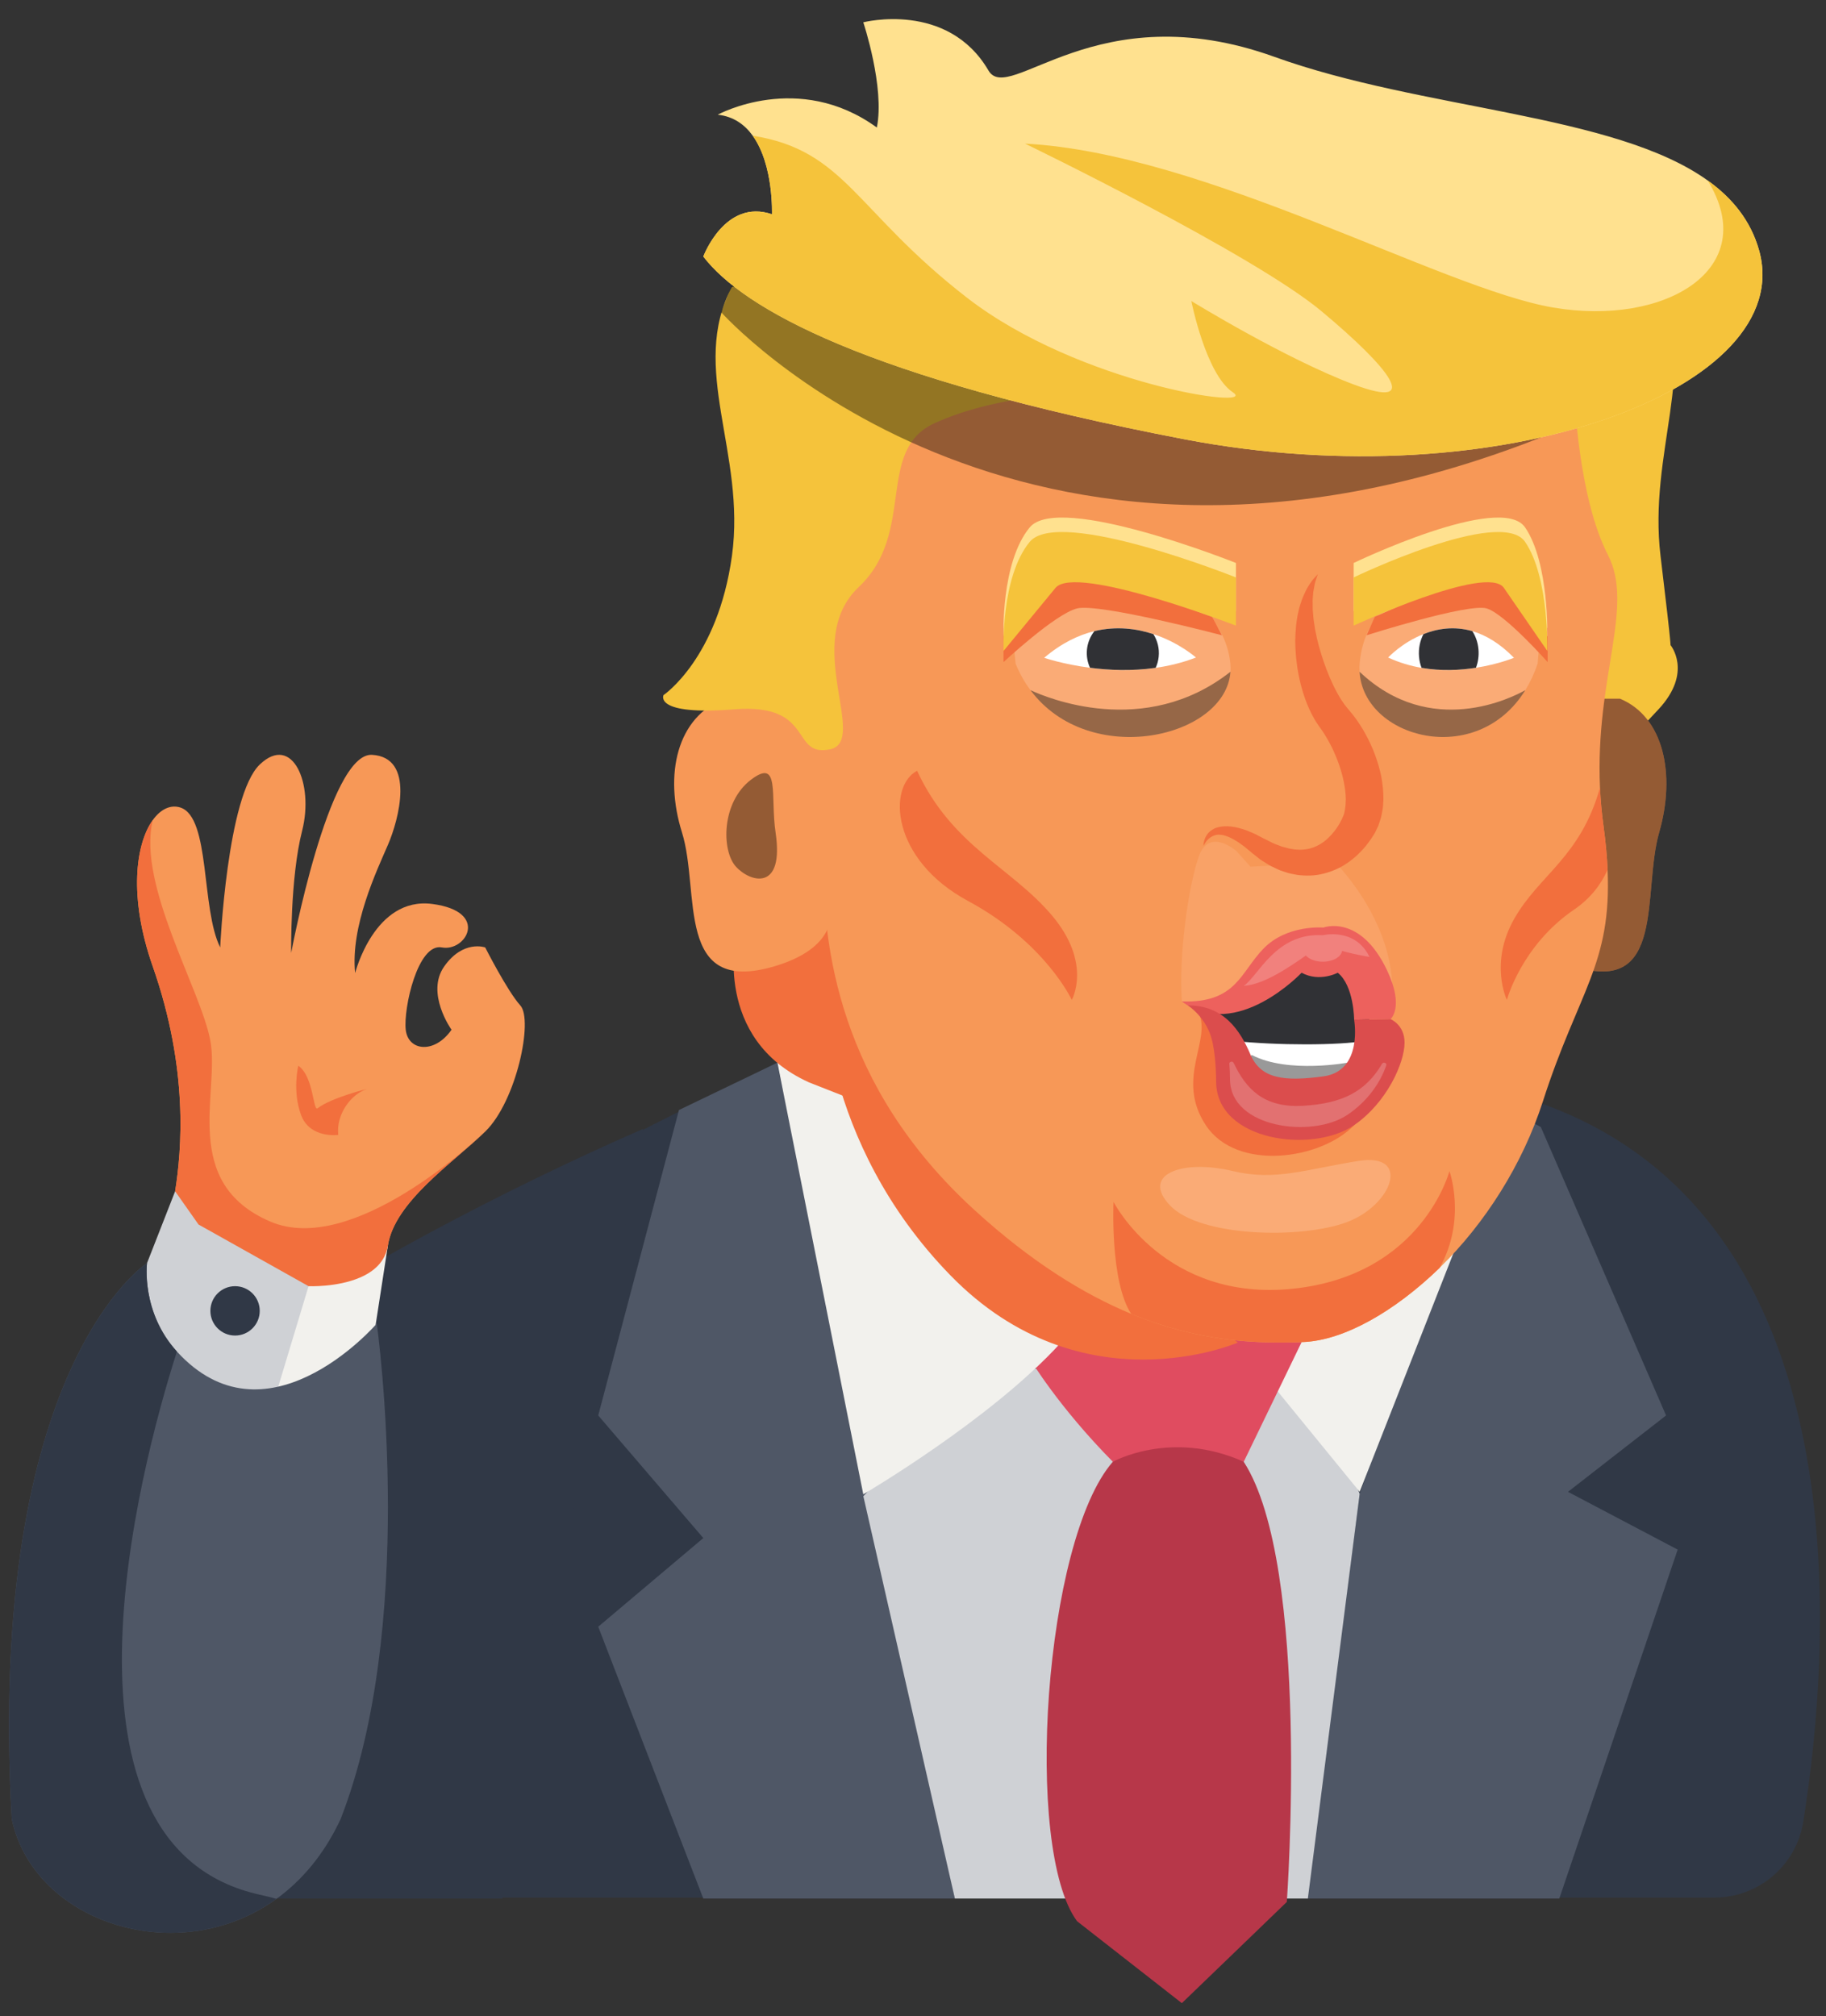 <?xml version="1.0" encoding="utf-8"?>
<!-- Generator: Adobe Illustrator 16.0.0, SVG Export Plug-In . SVG Version: 6.00 Build 0)  -->
<!DOCTYPE svg PUBLIC "-//W3C//DTD SVG 1.1//EN" "http://www.w3.org/Graphics/SVG/1.1/DTD/svg11.dtd">
<svg version="1.1" id="Layer_1" xmlns="http://www.w3.org/2000/svg" xmlns:xlink="http://www.w3.org/1999/xlink" x="0px" y="0px"
	 width="403.333px" height="445.333px" viewBox="0 0 403.333 445.333" enable-background="new 0 0 403.333 445.333"
	 xml:space="preserve">
<rect x="0" y="0" width="403.333" height="445.333" fill="#333333" stroke="none"/>
<g>
	<defs>
		<rect id="SVGID_1_" x="-198" y="-88.667" width="800" height="600"/>
	</defs>
	<clipPath id="SVGID_2_">
		<use xlink:href="#SVGID_1_"  overflow="visible"/>
	</clipPath>
	<g clip-path="url(#SVGID_2_)">
		<defs>
			<rect id="SVGID_3_" x="-198" y="-88.667" width="800" height="600"/>
		</defs>
		<clipPath id="SVGID_4_">
			<use xlink:href="#SVGID_3_"  overflow="visible"/>
		</clipPath>
		<path clip-path="url(#SVGID_4_)" fill="#F79857" d="M107.175,249.936c0,0-0.053,0.053-0.17,0.159
			c-6.941,6.718-19.832,15.351-21.322,24.984c-0.565,3.651-3.183,5.833-6.228,7.121c-5.056,2.161-11.294,1.885-11.294,1.885
			l-24.314-13.626l-5.163-7.335c1.437-9.112,3.034-26.932-4.95-49.69c-5.386-15.361-3.736-26.976-0.053-32.212
			c1.778-2.523,4.024-3.566,6.185-2.853c6.642,2.203,4.513,22.333,8.771,30.892c0,0,1.501-33.479,8.74-40.398
			c7.228-6.92,12.018,4.258,9.357,14.637s-2.416,26.975-2.416,26.975s8.271-44.305,17.852-43.752
			c9.58,0.543,5.961,14.243,3.513,19.896c-2.449,5.663-8.304,17.947-7.239,28.305c0,0,4.258-16.926,17.032-15.265
			c12.764,1.671,7.452,10.624,2.129,9.602s-8.516,13.445-7.984,18.182c0.532,4.748,6.387,5.376,10.113,0
			c0,0-5.791-8.09-1.597-14.009c4.184-5.919,9.038-4.173,9.038-4.173s4.875,9.623,7.76,12.817
			C117.82,225.271,114.094,243.197,107.175,249.936"/>
		<path clip-path="url(#SVGID_4_)" fill="#F26F3D" d="M74.709,250.668c-0.474-4.558,2.768-8.955,6.358-10.154
			c0,0-7.842,1.916-10.903,4.264c-1.045,0.802-0.84-7.019-4.276-9.385c0,0-1.347,5.452,0.581,10.805
			C68.398,251.55,74.709,250.668,74.709,250.668"/>
		<path clip-path="url(#SVGID_4_)" fill="#303846" d="M171.636,234.646c-38.433,21.29-143.82,52.898-87.401,184.478h294.459
			c9.772,0,18.081-7.104,19.621-16.752c6.183-38.737,13.307-133.137-57.832-158.646"/>
		<polyline clip-path="url(#SVGID_4_)" fill="#4F5766" points="340.343,248.932 368.008,312.636 346.338,329.504 370.572,342.267 
			344.424,419.333 288.621,419.333 300.331,329.925 331.484,244.121 		"/>
		<polyline clip-path="url(#SVGID_4_)" fill="#CFD1D5" points="300.331,329.925 288.884,419.333 260.943,419.333 272.653,313.057 
			287.513,296.844 		"/>
		<polygon clip-path="url(#SVGID_4_)" fill="#4F5766" points="149.973,245.172 132.138,312.635 155.349,339.716 132.138,359.299 
			155.349,419.333 210.911,419.333 171.636,234.751 		"/>
		<polyline clip-path="url(#SVGID_4_)" fill="#CFD1D5" points="190.701,330.475 210.912,419.333 261,419.333 261,307.78 
			218.364,300.505 		"/>
		<polyline clip-path="url(#SVGID_4_)" fill="#F2F1ED" points="273.419,296.532 300.33,329.503 321.557,275.48 		"/>
		<path clip-path="url(#SVGID_4_)" fill="#B73749" d="M284.235,420.087l-12.082,11.656l-11.104,10.698l-23.143-18.097
			c-11.848-15.968-7.302-84.096,7.899-101.479c0,0,14.02-23.016,28.912,0C289.621,345.88,284.235,420.087,284.235,420.087"/>
		<path clip-path="url(#SVGID_4_)" fill="#E04C60" d="M272.325,284.189c7.687,0.722,9.792-4.884,9.792-4.884
			s2.863,6.629,10.141,4.159c7.279-2.47-3.239,4.356-3.239,4.356"/>
		<path clip-path="url(#SVGID_4_)" fill="#E04C60" d="M227.585,300.294c0,0,6.289,10.509,18.227,22.569c0,0,12.886-7.207,28.91,0
			l12.791-26.44l-21.676-8.602l-31.439-8.517L227.585,300.294z"/>
		<path clip-path="url(#SVGID_4_)" fill="#F2F1ED" d="M171.636,234.333l19.05,95.722c0,0,28.342-16.608,43.712-33.566
			c15.369-16.957-6.812-13.026-6.812-13.026l-37.153-49.129H171.636z"/>
		<path clip-path="url(#SVGID_4_)" fill="#F5C33B" d="M366.782,63.333c8.307,18-2.735,36.72,0,59.43
			c2.736,22.709,2.16,19.654,2.16,19.654s5.08,6.002-2.607,14.255c-11.436,12.277-10.741,10.619-18.4,8.845s5.57-23.787-5.57-35.852
			c-11.14-12.064-3.118-30.219-14.621-36.2c-11.503-5.98-24.368-6.183-24.368-6.183l52.219-23.949H366.782z"/>
		<path clip-path="url(#SVGID_4_)" fill="#F26F3D" d="M162.617,206.576c0,0-5.29,22.815,16.082,32.495L191,243.909v-26.617
			l-12.388-24.212L162.617,206.576z"/>
		<path clip-path="url(#SVGID_4_)" fill="#F79857" d="M357.839,154.333c9.648,4,12.341,16.699,8.645,29.532
			c-3.786,13.143,1.59,36.143-18.838,29.554c-12.438-4.012-11.326-11.534-11.326-11.534l-0.026-47.552H357.839z"/>
		<g opacity="0.4" clip-path="url(#SVGID_4_)">
			<g>
				<defs>
					<rect id="SVGID_5_" x="336.293" y="154.333" width="31.781" height="60.248"/>
				</defs>
				<clipPath id="SVGID_6_">
					<use xlink:href="#SVGID_5_"  overflow="visible"/>
				</clipPath>
				<path clip-path="url(#SVGID_6_)" d="M357.839,154.333c9.648,4,12.341,16.699,8.645,29.532
					c-3.786,13.143,1.59,36.143-18.838,29.554c-12.438-4.012-11.326-11.534-11.326-11.534l-0.026-47.552H357.839z"/>
			</g>
		</g>
		<path clip-path="url(#SVGID_4_)" fill="#F26F3D" d="M181.753,217.031c0,0-0.856,34.863,28.189,64.669
			c29.046,29.806,63.476,14.832,63.476,14.832l-51.737-41.242l-25.512-35.064"/>
		<path clip-path="url(#SVGID_4_)" fill="#F79857" d="M355.088,192.111c0.935,20.917-6.465,26.804-14.285,51.139
			C336.347,257.131,328,270.268,318,280.018v0.011c-10,9.698-21.191,16.043-30.163,16.395c-10.528,0.415-23.269-0.139-37.977-6.229
			c-10.409-4.311-21.965-11.39-34.542-22.865c-30.351-27.678-33.512-58.665-33.512-77.358l-10.151-58.899l13.874-41.644
			l32.107-12.295l130.147,10.134c0,0,0.801,22.515,7.377,35.289c5.929,11.497-2.851,27.028-1.749,51.416
			c0.119,2.693,0.359,5.503,0.767,8.431C354.669,185.99,354.969,189.194,355.088,192.111"/>
		<path clip-path="url(#SVGID_4_)" fill="#F79857" d="M160.024,154.333c-10.478,4-13.403,16.699-9.388,29.532
			c4.111,13.143-1.728,36.143,20.459,29.554c13.508-4.012,12.302-11.534,12.302-11.534l0.029-47.552H160.024z"/>
		<path clip-path="url(#SVGID_4_)" fill="#F5C33B" d="M161.676,63.333c-9.526,18,3.138,36.72,0,59.43
			c-3.138,22.709-15.115,30.767-15.115,30.767s-2.28,4.561,15.628,3.142c17.909-1.42,12.32,10.619,21.103,8.845
			c8.784-1.774-6.388-23.787,6.388-35.852c12.776-12.064,3.576-30.219,16.769-36.2c13.193-5.98,27.948-6.183,27.948-6.183
			l-59.888-23.949H161.676z"/>
		<g opacity="0.4" clip-path="url(#SVGID_4_)">
			<g>
				<defs>
					<rect id="SVGID_7_" x="159.296" y="62.943" width="181.178" height="48.639"/>
				</defs>
				<clipPath id="SVGID_8_">
					<use xlink:href="#SVGID_7_"  overflow="visible"/>
				</clipPath>
				<path clip-path="url(#SVGID_8_)" d="M159.295,68.965c0,0,65.269,73.321,181.178,27.617l-71.751-14.124L161.677,62.943"/>
			</g>
		</g>
		<path clip-path="url(#SVGID_4_)" fill="#FFE18F" d="M261.543,97.007c-70.261-13.487-97.415-28.88-106.194-40.345
			c0,0,4.791-12.881,15.164-9.336c0,0,0.419-10.868-4.252-17.351c-1.749-2.438-4.229-4.258-7.726-4.642
			c0,0,17.806-9.761,35.142,2.832c1.8-8.867-2.991-23.238-2.991-23.238s18.629-4.791,27.65,10.645
			c4.556,7.797,23.778-17.213,63.174-3.013c32.627,11.752,74.992,12.466,95.677,27.294c0,0,0,0.011,0.012,0.011
			c5.498,3.939,9.463,8.867,11.308,15.276C397.298,85.649,331.815,110.494,261.543,97.007"/>
		<path clip-path="url(#SVGID_4_)" fill="#F5C33B" d="M261.543,97.007c-70.261-13.487-97.415-28.88-106.194-40.345
			c0,0,4.791-12.881,15.164-9.336c0,0,0.419-10.868-4.252-17.351c20.493,3.236,22.625,16.649,47.371,35.81
			c24.758,19.161,64.68,24.835,58.69,20.864c-5.988-3.96-9.175-20.162-9.175-20.162s20.757,12.775,35.934,18.459
			c15.163,5.674,7.977-3.555-7.188-16.212c-15.175-12.668-65.482-37.014-65.482-37.014c39.923,2.129,91.833,31.936,116.579,36.194
			c24.759,4.258,46.259-8.463,34.208-28.05c5.498,3.939,9.463,8.867,11.308,15.276C397.298,85.649,331.815,110.494,261.543,97.007"
			/>
		<g opacity="0.4" clip-path="url(#SVGID_4_)">
			<g>
				<defs>
					<rect id="SVGID_9_" x="160.443" y="170.762" width="11.19" height="23.287"/>
				</defs>
				<clipPath id="SVGID_10_">
					<use xlink:href="#SVGID_9_"  overflow="visible"/>
				</clipPath>
				<path clip-path="url(#SVGID_10_)" d="M171.314,183.886c-1.205-8.065,1.074-16.621-5.452-11.653
					c-6.526,4.968-6.526,15.613-3.332,19.161C165.725,194.943,173.267,196.951,171.314,183.886"/>
			</g>
		</g>
		<g opacity="0.4" clip-path="url(#SVGID_4_)">
			<g>
				<defs>
					<rect id="SVGID_11_" x="223.987" y="126.814" width="47.825" height="35.973"/>
				</defs>
				<clipPath id="SVGID_12_">
					<use xlink:href="#SVGID_11_"  overflow="visible"/>
				</clipPath>
				<path clip-path="url(#SVGID_12_)" fill="#FFC9A4" d="M271.784,148.37c-0.998,14.648-31.179,21.535-44.17,4.066
					c-1.277-1.713-2.383-3.651-3.283-5.844l-0.343-3.374l6.222-12.625l15.739-3.779c0,0,23.656,1.852,25.78,19.427
					C271.815,146.965,271.838,147.678,271.784,148.37"/>
			</g>
		</g>
		<path clip-path="url(#SVGID_4_)" fill="#FFFFFF" d="M264.168,145.229c-2.946,1.137-5.959,1.86-8.904,2.28
			c-5.28,0.753-10.349,0.523-14.498-0.019c-6.033-0.781-10.122-2.204-10.122-2.204c3.795-3.221,7.546-5.023,11.09-5.883
			c4.882-1.17,9.379-0.549,13.027,0.656C260.484,141.932,264.168,145.229,264.168,145.229"/>
		<path clip-path="url(#SVGID_4_)" fill="#303135" d="M255.932,145.073c-0.092,0.868-0.319,1.69-0.669,2.435
			c-5.28,0.753-10.347,0.523-14.497-0.018c-0.569-1.237-0.82-2.634-0.668-4.074c0.161-1.513,0.749-2.886,1.635-4.014
			c4.883-1.17,9.381-0.549,13.027,0.657C255.675,141.503,256.126,143.252,255.932,145.073"/>
		<g opacity="0.4" clip-path="url(#SVGID_4_)">
			<g>
				<defs>
					<rect id="SVGID_13_" x="227.614" y="148.37" width="44.17" height="14.417"/>
				</defs>
				<clipPath id="SVGID_14_">
					<use xlink:href="#SVGID_13_"  overflow="visible"/>
				</clipPath>
				<path clip-path="url(#SVGID_14_)" d="M271.784,148.37c-0.998,14.648-31.179,21.535-44.17,4.066
					c3.4,1.597,25.201,10.848,44.148-4.045C271.772,148.381,271.772,148.381,271.784,148.37"/>
			</g>
		</g>
		<g opacity="0.2" clip-path="url(#SVGID_4_)">
			<g>
				<defs>
					<rect id="SVGID_15_" x="260.913" y="185.923" width="46.645" height="41.284"/>
				</defs>
				<clipPath id="SVGID_16_">
					<use xlink:href="#SVGID_15_"  overflow="visible"/>
				</clipPath>
				<path clip-path="url(#SVGID_16_)" fill="#FFC9A4" d="M261.052,221.2c-0.703-10.29,1.39-25.148,3.688-31.897
					c2.299-6.75,8.385-1.306,8.385-1.306l3.078,3.422l18.713-0.951c0,0,15.337,15.119,12.226,33.206
					c-2.193,12.754-16.05-13.118-16.05-13.118l-7.95,3.79c0,0-5.856,1.531-6.938,3.307c-1.082,1.774-6.755,3.548-6.755,3.548"/>
			</g>
		</g>
		<polyline clip-path="url(#SVGID_4_)" fill="#303135" points="264.74,223.674 276.203,217.651 291.092,210.556 300.781,212.685 
			303.375,232.2 299.104,239.875 277.916,239.484 274.243,234.349 		"/>
		<path clip-path="url(#SVGID_4_)" fill="#ED615D" d="M261.052,221.2c12.073,0.355,12.872-6.387,18.062-11.71
			c5.191-5.322,13.192-4.613,13.192-4.613s8.138-3.118,14.085,9.468c3.853,8.152,0.751,10.758,0.751,10.758l-8.037,0.132
			c0,0-0.028-7.509-3.621-10.385c0,0-3.993,2.167-7.985,0C287.498,214.851,273.125,230.093,261.052,221.2"/>
		<path clip-path="url(#SVGID_4_)" fill="#F26F3D" d="M264.74,223.679c2.977,6.076-5.189,14.554,1.598,24.844
			c6.787,10.291,25.41,7.661,32.767,0c7.357-7.66-13.531-5.677-13.531-5.677l-13.249-9.935l-3.696-7.677"/>
		<path clip-path="url(#SVGID_4_)" fill="#FFFFFF" d="M272.315,229.888c9.786,1.048,23.397,1.033,29.235,0c0,0,2.123,9.867,0,10.452
			c-2.123,0.584-5.869,1.023-9.616,2.053c-3.745,1.028-15.452,0-15.452,0l-6.558-7.711"/>
		<path clip-path="url(#SVGID_4_)" fill="#F26F3D" d="M265.841,186.834c0,0-0.045-0.385,0.134-1.111
			c0.104-0.358,0.255-0.81,0.59-1.303c0.304-0.516,0.879-1.011,1.672-1.422c1.66-0.75,3.987-0.599,6.108,0.092
			c0.271,0.084,0.558,0.162,0.831,0.258c0.262,0.108,0.526,0.218,0.795,0.329c0.533,0.228,1.118,0.445,1.635,0.729
			c0.534,0.277,1.083,0.562,1.644,0.854l0.026,0.013c0.083,0.054-0.082-0.057-0.057-0.041l0.049,0.025l0.101,0.05l0.2,0.101
			l0.403,0.204c0.271,0.137,0.544,0.275,0.82,0.415c0.58,0.323,1.053,0.456,1.556,0.659c0.252,0.093,0.492,0.2,0.754,0.287
			c0.27,0.073,0.543,0.148,0.818,0.222c0.273,0.071,0.545,0.164,0.818,0.222c0.271,0.044,0.545,0.089,0.82,0.134
			c0.549,0.135,1.088,0.092,1.622,0.135c2.133-0.007,4.03-0.735,5.745-2.174c0.833-0.742,1.631-1.606,2.325-2.6
			c0.322-0.516,0.668-1.02,0.938-1.579l0.222-0.407l0.028-0.051c-0.043,0.088,0.116-0.231-0.094,0.19l0.015-0.032l0.054-0.129
			l0.109-0.258l0.218-0.516c0.06-0.156,0.181-0.387,0.168-0.456c0.03-0.203,0.072-0.399,0.127-0.594
			c0.054-0.202,0.074-0.537,0.118-0.798c0.052-0.271,0.074-0.56,0.072-0.861c0.007-0.297,0.046-0.585,0.038-0.891
			c-0.015-1.219-0.161-2.494-0.428-3.78c-0.505-2.58-1.459-5.189-2.624-7.623c-0.596-1.216-1.271-2.369-1.966-3.462l-0.551-0.779
			l-0.068-0.097l-0.034-0.049l-0.149-0.197l-0.156-0.23l-0.312-0.46l-0.311-0.458c-0.104-0.152-0.226-0.387-0.335-0.576
			l-0.658-1.199c-1.455-2.935-2.243-5.714-2.802-8.412c-0.531-2.69-0.753-5.257-0.776-7.624c0.05-2.377,0.237-4.544,0.698-6.441
			c0.168-0.944,0.506-1.823,0.754-2.616c0.287-0.795,0.653-1.503,0.927-2.137c0.68-1.249,1.304-2.162,1.842-2.72
			c0.506-0.559,0.775-0.857,0.775-0.857s-0.12,0.366-0.347,1.053c-0.289,0.647-0.436,1.687-0.666,2.928
			c-0.038,0.646-0.138,1.336-0.138,2.1c0.056,0.777-0.043,1.576,0.084,2.461c0.037,0.436,0.074,0.886,0.113,1.349
			c0.051,0.462,0.143,0.94,0.214,1.425c0.117,0.968,0.37,1.988,0.58,3.038c0.515,2.103,1.181,4.351,2.059,6.659
			c0.869,2.289,1.983,4.708,3.322,6.818l0.466,0.667c0.085,0.12,0.129,0.209,0.245,0.354l0.347,0.436l0.349,0.437l0.176,0.22
			c-0.043-0.055,0.127,0.162-0.092-0.117l0.026,0.031l0.052,0.062l0.104,0.124l0.831,1.001c1.045,1.35,1.981,2.755,2.772,4.221
			c1.62,2.917,2.796,6.048,3.501,9.365c0.316,1.666,0.497,3.383,0.483,5.15c-0.051,0.897-0.061,1.778-0.266,2.698
			c-0.099,0.47-0.146,0.879-0.297,1.394c-0.157,0.521-0.328,1.039-0.509,1.55c-0.096,0.295-0.17,0.393-0.253,0.582l-0.244,0.507
			l-0.121,0.253l-0.061,0.127l-0.016,0.032c-0.221,0.442-0.073,0.143-0.129,0.251l-0.043,0.071l-0.352,0.565
			c-0.453,0.755-1.009,1.47-1.549,2.178c-1.141,1.396-2.488,2.687-4.06,3.768c-1.553,1.093-3.417,1.932-5.347,2.4
			c-1.936,0.511-3.957,0.506-5.771,0.275c-0.891-0.176-1.79-0.303-2.573-0.599c-0.4-0.132-0.796-0.263-1.189-0.393
			c-0.382-0.141-0.725-0.328-1.081-0.49c-0.349-0.168-0.694-0.334-1.038-0.499c-0.336-0.183-0.658-0.393-0.979-0.586
			c-0.629-0.394-1.31-0.784-1.726-1.16c-0.5-0.396-0.989-0.784-1.469-1.163c-0.414-0.345-0.819-0.682-1.213-1.011
			c-0.389-0.355-0.796-0.614-1.185-0.903c-0.392-0.295-0.776-0.558-1.159-0.771c-1.524-0.935-2.961-1.433-4.133-1.291
			c-1.138,0.199-1.997,0.936-2.397,1.51C265.989,186.464,265.841,186.834,265.841,186.834"/>
		<path clip-path="url(#SVGID_4_)" fill="#F26F3D" d="M320.158,258.664c0,0,3.842,10.624-2.158,21.354v0.011
			c-10,9.697-21.198,16.042-30.169,16.393c-10.517,0.415-23.26-0.138-37.969-6.227c-4.719-7.164-3.903-24.729-3.903-24.729
			s11.342,22.218,39.789,19.161C314.194,281.583,320.158,258.664,320.158,258.664"/>
		<path clip-path="url(#SVGID_4_)" fill="#F79857" d="M349.147,277.464c0.012-0.012,0.023-0.021,0.036-0.021
			C349.207,277.432,349.207,277.442,349.147,277.464"/>
		<g opacity="0.4" clip-path="url(#SVGID_4_)">
			<g>
				<defs>
					<rect id="SVGID_17_" x="256.261" y="256.219" width="50.881" height="16.062"/>
				</defs>
				<clipPath id="SVGID_18_">
					<use xlink:href="#SVGID_17_"  overflow="visible"/>
				</clipPath>
				<path clip-path="url(#SVGID_18_)" fill="#FFC9A4" d="M272.325,258.662c-11.133-2.663-20.46,0.684-13.873,7.603
					c6.588,6.92,28.698,7.451,38.903,3.726s14.437-15.435,2.738-13.572C288.397,258.281,281.706,260.906,272.325,258.662"/>
			</g>
		</g>
		<path clip-path="url(#SVGID_4_)" fill="#F26F3D" d="M202.569,170.242c7.709,16.653,20.867,21.369,29.81,31.982
			c8.942,10.612,4.357,18.623,4.357,18.623s-5.814-12.635-22.91-21.846C196.731,189.792,196.056,173.676,202.569,170.242"/>
		<path clip-path="url(#SVGID_4_)" fill="#F26F3D" d="M355.088,192.111c-1.461,3.279-3.845,6.376-7.365,8.772
			c-11.679,7.952-14.877,19.97-14.877,19.97s-3.977-8.144,1.665-17.99c5.558-9.719,14.589-13.541,18.9-28.891
			c0.12,2.693,0.359,5.503,0.768,8.431C354.669,185.99,354.969,189.194,355.088,192.111"/>
		<g opacity="0.4" clip-path="url(#SVGID_4_)">
			<g>
				<defs>
					<rect id="SVGID_19_" x="274.722" y="232.997" width="23.289" height="7.336"/>
				</defs>
				<clipPath id="SVGID_20_">
					<use xlink:href="#SVGID_19_"  overflow="visible"/>
				</clipPath>
				<path clip-path="url(#SVGID_20_)" d="M276.461,232.997c8.101,4.255,21.55,1.657,21.55,1.657l-1.33,5.679H281.51l-6.788-3.063"/>
			</g>
		</g>
		<path clip-path="url(#SVGID_4_)" fill="#DB4D4D" d="M310.244,230.284c0,4.489-3.932,13.271-11.14,18.235
			c-9.197,6.334-30.376,3.556-30.482-9.581c-0.024-3.8-0.36-6.686-0.827-8.846c-1.138-5.344-5.434-8.028-5.434-8.028
			c7.989,0,11.566,5.526,13.842,10.849c2.275,5.323,7.307,6.025,16.134,4.823c8.815-1.203,6.768-12.498,6.768-12.498l8.037-0.138
			C307.142,225.101,310.244,226.313,310.244,230.284"/>
		<g opacity="0.2" clip-path="url(#SVGID_4_)">
			<g>
				<defs>
					<rect id="SVGID_21_" x="271.536" y="234.494" width="34.695" height="14.438"/>
				</defs>
				<clipPath id="SVGID_22_">
					<use xlink:href="#SVGID_21_"  overflow="visible"/>
				</clipPath>
				<path clip-path="url(#SVGID_22_)" fill="#FFFFFF" d="M305.279,234.951c0.278-0.473,1.102-0.168,0.928,0.342
					c-1.34,3.929-4.188,8.001-8.619,10.969c-7.775,5.206-25.808,2.898-25.898-7.808c-0.009-1.287-0.062-2.445-0.152-3.485
					c-0.043-0.502,0.733-0.664,0.954-0.2c2.679,5.624,6.532,9.956,15.267,9.473C296.609,243.747,301.701,241.024,305.279,234.951"/>
			</g>
		</g>
		<g opacity="0.2" clip-path="url(#SVGID_4_)">
			<g>
				<defs>
					<rect id="SVGID_23_" x="274.722" y="206.346" width="27.773" height="11.395"/>
				</defs>
				<clipPath id="SVGID_24_">
					<use xlink:href="#SVGID_23_"  overflow="visible"/>
				</clipPath>
				<path clip-path="url(#SVGID_24_)" fill="#FFFFFF" d="M302.494,211.354c-3.17-6.564-10.305-4.789-10.305-4.789
					c-10.381-0.619-14.174,8.958-17.467,11.176c4.362-0.246,9.922-4.033,13.72-6.688c0.73,0.809,2.125,1.365,3.747,1.365
					c2.24,0,4.059-1.051,4.254-2.386C299.744,210.954,302.494,211.354,302.494,211.354"/>
			</g>
		</g>
		<path clip-path="url(#SVGID_4_)" fill="#303846" d="M142.025,249.354C80.192,276.336,4.169,322.252,7.362,347.8
			c3.194,25.548,14.067,71.533,14.067,71.533H111"/>
		<polyline clip-path="url(#SVGID_4_)" fill="#F2F1ED" points="70.231,277.206 85.681,275.076 79.647,314.188 33.735,356.464 		"/>
		<polygon clip-path="url(#SVGID_4_)" fill="#CFD1D5" points="31.15,282.375 38.68,263.126 70.231,277.205 58.757,315.243 
			22.71,301.048 		"/>
		<path clip-path="url(#SVGID_4_)" fill="#303846" d="M57.373,289.535c0,3.011-2.441,5.451-5.451,5.451
			c-3.011,0-5.452-2.44-5.452-5.451s2.441-5.451,5.452-5.451C54.932,284.084,57.373,286.524,57.373,289.535"/>
		<path clip-path="url(#SVGID_4_)" fill="#4F5766" d="M85.683,332.829c0,21.461-2.15,47.689-10.432,68.917
			c-3.62,7.792-8.559,13.593-14.18,17.659c-7.142,5.163-15.392,7.506-23.419,7.506c-16.383,0-31.829-9.763-35.054-25.165
			c-5.589-99.97,29.881-122.761,29.881-122.761s-1.384,10.783,6.6,19.534c9.719,10.656,20.417,9.485,28.848,5.471
			c8.921-4.235,15.297-11.645,15.297-11.645S85.683,309.846,85.683,332.829"/>
		<path clip-path="url(#SVGID_4_)" fill="#303846" d="M61.071,419.405c-7.143,5.163-15.393,7.505-23.419,7.505
			c-16.383,0-31.829-9.762-35.055-25.165c-5.588-99.969,29.881-122.76,29.881-122.76s-1.384,10.784,6.6,19.534
			C30.477,325.346,9.219,407.845,57.377,418.49C58.676,418.777,59.9,419.075,61.071,419.405"/>
		<path clip-path="url(#SVGID_4_)" fill="#F26F3D" d="M107.005,250.095c-6.941,6.717-19.832,15.35-21.322,24.984
			c-0.564,3.65-3.183,5.834-6.228,7.122c-5.056,2.161-11.294,1.884-11.294,1.884l-24.314-13.626l-5.162-7.334
			c1.437-9.113,3.033-26.934-4.95-49.692c-5.387-15.361-3.737-26.975-0.054-32.212l0.054-0.053
			c-3.449,14.307,10.634,37.354,12.731,48.723c2.108,11.358-6.723,31.356,13.242,39.922
			C77.848,277.597,105.163,251.798,107.005,250.095"/>
		<path clip-path="url(#SVGID_4_)" fill="#F26F3D" d="M221.664,146.241c0,0,11.372-10.619,16.225-11.853
			c4.851-1.234,32.03,5.927,32.03,5.927l-2.194-4.069l-31.885-11.748l-14.194,14.28"/>
		<path clip-path="url(#SVGID_4_)" fill="#FFE18F" d="M233.146,126.652l-11.48,13.927c0,0-0.66-16.278,5.777-24.084
			c6.438-7.807,45.558,7.851,45.558,7.851v10.645C273,134.991,237.575,121.294,233.146,126.652"/>
		<path clip-path="url(#SVGID_4_)" fill="#F5C33B" d="M233.146,129.846l-11.48,13.927c0,0-0.66-16.278,5.777-24.084
			C233.88,111.882,273,127.54,273,127.54v10.645C273,138.185,237.575,124.488,233.146,129.846"/>
		<g opacity="0.4" clip-path="url(#SVGID_4_)">
			<g>
				<defs>
					<rect id="SVGID_25_" x="300.282" y="126.814" width="39.639" height="35.973"/>
				</defs>
				<clipPath id="SVGID_26_">
					<use xlink:href="#SVGID_25_"  overflow="visible"/>
				</clipPath>
				<path clip-path="url(#SVGID_26_)" fill="#FFC9A4" d="M300.306,148.37c0.827,14.648,25.842,21.535,36.61,4.066
					c1.058-1.713,1.974-3.651,2.721-5.844l0.284-3.374l-5.157-12.625l-13.045-3.779c0,0-19.607,1.852-21.369,19.427
					C300.279,146.965,300.262,147.678,300.306,148.37"/>
			</g>
		</g>
		<path clip-path="url(#SVGID_4_)" fill="#FFFFFF" d="M306.618,145.229c2.443,1.137,4.938,1.86,7.381,2.28
			c4.376,0.753,8.576,0.523,12.016-0.019c5.001-0.781,8.391-2.204,8.391-2.204c-3.146-3.221-6.255-5.023-9.192-5.883
			c-4.046-1.17-7.773-0.549-10.797,0.656C309.672,141.932,306.618,145.229,306.618,145.229"/>
		<path clip-path="url(#SVGID_4_)" fill="#303135" d="M313.444,145.073c0.076,0.868,0.266,1.69,0.555,2.435
			c4.376,0.753,8.577,0.523,12.016-0.018c0.472-1.237,0.68-2.634,0.553-4.074c-0.133-1.513-0.62-2.886-1.354-4.014
			c-4.046-1.17-7.774-0.549-10.797,0.657C313.658,141.503,313.285,143.252,313.444,145.073"/>
		<g opacity="0.4" clip-path="url(#SVGID_4_)">
			<g>
				<defs>
					<rect id="SVGID_27_" x="300.306" y="148.37" width="36.61" height="14.417"/>
				</defs>
				<clipPath id="SVGID_28_">
					<use xlink:href="#SVGID_27_"  overflow="visible"/>
				</clipPath>
				<path clip-path="url(#SVGID_28_)" d="M300.306,148.37c0.827,14.648,25.842,21.535,36.61,4.066
					c-2.819,1.597-20.888,10.848-36.592-4.045C300.315,148.381,300.315,148.381,300.306,148.37"/>
			</g>
		</g>
		<path clip-path="url(#SVGID_4_)" fill="#F26F3D" d="M341.847,146.241c0,0-9.426-10.619-13.447-11.853
			c-4.021-1.234-26.548,5.927-26.548,5.927l1.819-4.069l26.427-11.748l11.765,14.28"/>
		<path clip-path="url(#SVGID_4_)" fill="#FFE18F" d="M332.182,126.652l9.591,13.927c0,0,0.434-16.278-4.901-24.084
			c-5.336-7.807-37.871,7.851-37.871,7.851v10.645C299,134.991,328.511,121.294,332.182,126.652"/>
		<path clip-path="url(#SVGID_4_)" fill="#F5C33B" d="M332.182,129.846l9.591,13.927c0,0,0.434-16.278-4.901-24.084
			C331.535,111.882,299,127.54,299,127.54v10.645C299,138.185,328.511,124.488,332.182,129.846"/>
	</g>
</g>
</svg>
